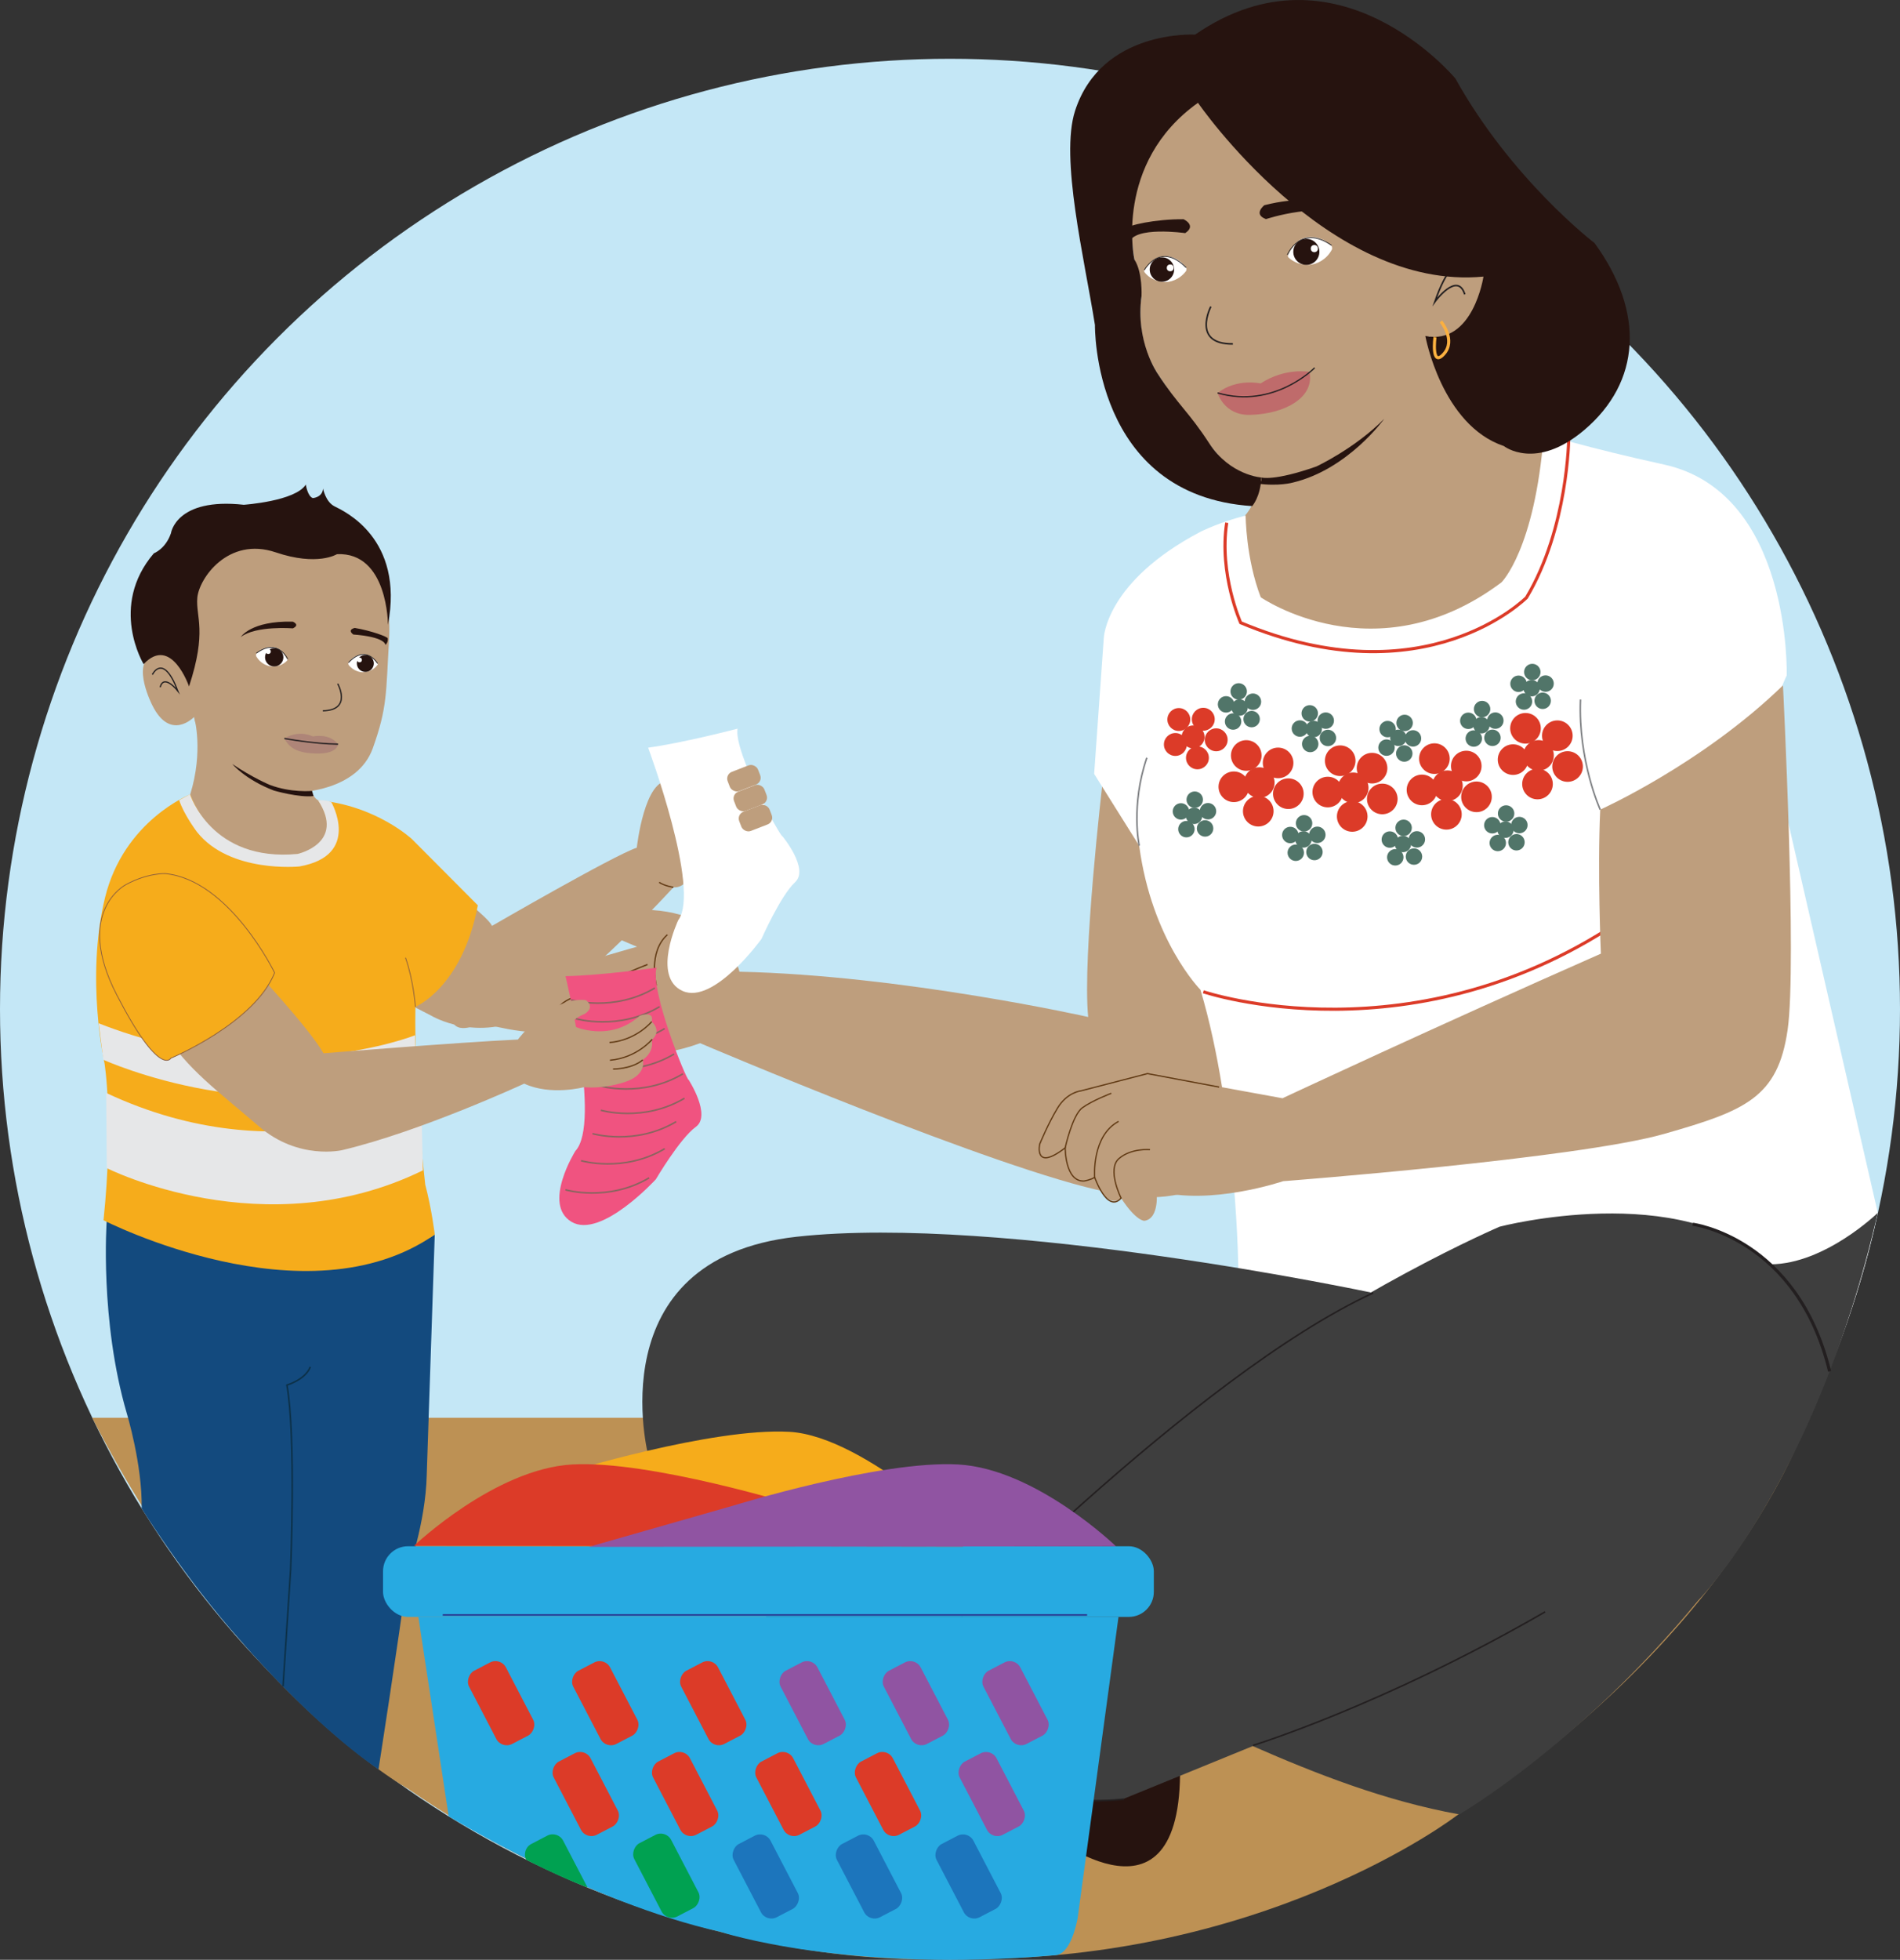 <?xml version="1.0" encoding="UTF-8"?>
<svg id="Layer_1" data-name="Layer 1" xmlns="http://www.w3.org/2000/svg" viewBox="0 0 1220 1257.95">
  <rect x="0" y="0" width="1220" height="1257.95" fill="#333333" stroke="none"/>
  <defs>
    <style>
      .cls-1 {
        stroke: #603913;
      }

      .cls-1, .cls-2 {
        stroke-width: .8px;
      }

      .cls-1, .cls-2, .cls-3, .cls-4, .cls-5, .cls-6, .cls-7, .cls-8, .cls-9, .cls-10, .cls-11, .cls-12 {
        stroke-miterlimit: 10;
      }

      .cls-1, .cls-2, .cls-5, .cls-6, .cls-7, .cls-8, .cls-9, .cls-10, .cls-11, .cls-12 {
        fill: none;
      }

      .cls-2, .cls-5, .cls-9, .cls-12 {
        stroke: #231f20;
      }

      .cls-13 {
        fill: #00a151;
      }

      .cls-14 {
        fill: #e6e7e8;
      }

      .cls-15, .cls-3 {
        fill: #f6ac1b;
      }

      .cls-16 {
        fill: #f05380;
      }

      .cls-17 {
        fill: #fff;
      }

      .cls-18 {
        fill: #9054a2;
      }

      .cls-19 {
        fill: #ae8578;
      }

      .cls-20 {
        fill: #bd9154;
      }

      .cls-21 {
        fill: #be9e7d;
      }

      .cls-22 {
        fill: #bf6b6b;
      }

      .cls-23 {
        fill: #c4e7f6;
      }

      .cls-24 {
        fill: #dc3b28;
      }

      .cls-25 {
        fill: #134a7e;
      }

      .cls-26 {
        fill: #1c75bc;
      }

      .cls-27 {
        fill: #3e3e3e;
      }

      .cls-28 {
        fill: #27aae1;
      }

      .cls-29 {
        fill: #517569;
      }

      .cls-30 {
        fill: #26130f;
      }

      .cls-3 {
        stroke: #8b5e3c;
      }

      .cls-3, .cls-12 {
        stroke-width: .5px;
      }

      .cls-4 {
        fill: #2b3990;
        stroke: #2b3990;
      }

      .cls-5, .cls-6, .cls-7 {
        stroke-width: 2px;
      }

      .cls-6 {
        stroke: #dc3b28;
      }

      .cls-7 {
        stroke: #fbb040;
      }

      .cls-8 {
        stroke: #0c3149;
      }

      .cls-10 {
        stroke: #8b645f;
      }

      .cls-11 {
        stroke: #808285;
      }
    </style>
  </defs>
  <circle class="cls-23" cx="610" cy="647.73" r="610"/>
  <path class="cls-20" d="M59.21,910.01l1101.56,.02s-40.51,134.1-225.6,255.47c0,0-126.14,96.99-326.48,91.64,0,0-167.61,14.2-346.6-108.88,0,0-113.96-63.88-202.88-238.26Z"/>
  <g>
    <path class="cls-30" d="M669.9,1174.46s86.72,71.71,87.82-35.51l-93-9.85,5.18,45.36Z"/>
    <path class="cls-21" d="M707.89,502.96s-12.99,110.82-9.17,149.8c0,0-119.23-26.75-223.93-29.04,0,0-8.41-41.27-65.73-39.74,0,0-31.33-25.98-44.33-12.23-12.99,13.76,44.33,35.92,44.33,35.92,0,0-121.52,33.63-119.23,45.86,2.29,12.23,19.11,3.06,19.11,3.06,0,0,32.1,9.17,44.33,4.59,0,0,39.74,29.04,96.3,8.41,0,0,191.83,81.78,261.38,95.53,0,0,88.65,26.75,107-69.55l9.03-157.52"/>
    <path class="cls-21" d="M932.68,210.01s14.93,53.83,64.55,57.22c0,0-11.7,194.36-142.59,213.29,0,0-100.9-15.33-55.82-148.93,0,0,9.31-8.88,9.06-25.42"/>
    <path class="cls-21" d="M918.12,167.51s-17.97-121.89-128.33-119.06c0,0-78,8.48-61.39,118.13,0,0,6.16,17.22,4.18,26.92,0,0-3.53,24.77,10.66,46.23,21.24,32.12,40.99,54.67,40.99,54.67,0,0,12.34,15.11,39.62,12.55,0,0,19.09-2.57,41.8-20.8,0,0,58.65-34.54,51.67-70.42,0,0,28.84,15.08,36.32-29.03,0,0,4.19-60.42-35.52-19.18Z"/>
    <path class="cls-30" d="M812.9,140.63s37.22-12.31,54.63-.34c0,0-13.13-19.36-55.7-8.57,0,0-7.43,5.82,1.08,8.91Z"/>
    <path class="cls-30" d="M723.18,146.76c.42-2.09,19-6.22,36.78-6.04,0,0,8.6,3.9,1.06,8.91,0,0-33.03-4.72-35.93,6.23,0,0-2.96-3.95-1.92-9.1Z"/>
    <path class="cls-9" d="M777.49,196.78s-12.64,24.29,14.14,23.97"/>
    <path class="cls-9" d="M948.66,174.99s-12.44-24.33-27.35,18.75c0,0,14.54-19.92,19.23-4.78"/>
    <path class="cls-30" d="M809.86,306.47s7.92,2.61,35.37-7.04c0,0,24.59-11.43,43.59-30.6,0,0-23.19,32.41-58.57,40.89,0,0-9.17,2.66-23.34,.62,0,0,4.03-.16,2.95-3.87Z"/>
    <g>
      <path class="cls-17" d="M855.35,158.98s-.05-.81-.7-1.44c-2.16-2.08-7.05-5.91-14.26-5.37-8.07,.61-11.94,8.52-13.25,11.34-.23,.49-.17,.89-.17,.89,0,0,0,.45,.3,.75,1.4,1.4,6.01,5.25,13.66,4.79,4.55-.27,10.75-3.2,14.24-9.67,.24-.45,.22-1,.19-1.29Z"/>
      <circle class="cls-30" cx="838.81" cy="161.66" r="8.37"/>
      <circle class="cls-17" cx="843.95" cy="159.56" r="2.3"/>
      <path class="cls-12" d="M826.63,163.56s8.37-20,28.32-6.11"/>
    </g>
    <g>
      <path class="cls-17" d="M761.85,172.89s.07-.76-.45-1.44c-1.71-2.25-5.71-6.51-12.49-7.03-7.59-.59-12.32,6.22-13.95,8.65-.28,.42-.29,.81-.29,.81,0,0-.06,.42,.17,.74,1.1,1.5,4.84,5.74,12.02,6.41,4.27,.4,10.46-1.44,14.63-6.95,.29-.38,.35-.9,.36-1.17Z"/>
      <circle class="cls-30" cx="746.08" cy="173" r="7.84"/>
      <circle class="cls-17" cx="751.4" cy="171.94" r="2.2"/>
      <path class="cls-12" d="M734.81,173.32s10.15-18.53,26.8-1.54"/>
    </g>
    <path class="cls-17" d="M1205.74,778.49l-59.87-260.94c-24.41-32.11,1.39-83.98,1.39-83.98,0,0,3.33-117.38-78.75-135.38-49.56-10.87-77.24-19.5-77.24-19.5-5.76,74.16-27.17,95.11-27.17,95.11-80.68,60.65-154.57,9.58-154.57,9.58-9.65-25.17-9.69-52.45-9.69-52.45-16.44,4.11-28.77,10.28-28.77,10.28-61.52,32.23-62.34,68.51-62.34,68.51l-6.17,87.01,28.93,46.12c8.06,60.82,39.34,92.48,39.34,92.48,23.68,79.5,24.38,182.8,24.38,182.8,52.78,36.83,106.57,20.68,106.57,20.68,94.59-2.77,202.42,26.26,269.49,48.17,0,0,21.45-47.01,34.46-108.47"/>
    <path class="cls-6" d="M1007.31,280.91s-.38,57.97-27.13,102.65c0,0-65.03,65.84-183.52,16.16,0,0-14.05-31.27-8.98-64.19"/>
    <path class="cls-6" d="M772.64,636.58s136.01,46.04,271.93-48.38c0,0,20.29-19.88,34.19-38.4"/>
    <g>
      <circle class="cls-24" cx="860.55" cy="488.29" r="9.83"/>
      <circle class="cls-24" cx="868.91" cy="505.7" r="9.83"/>
      <circle class="cls-24" cx="868.27" cy="524.04" r="9.83"/>
      <circle class="cls-24" cx="852.57" cy="508.39" r="9.83"/>
      <circle class="cls-24" cx="887.57" cy="512.82" r="9.83"/>
      <circle class="cls-24" cx="881" cy="493.06" r="9.83"/>
    </g>
    <g>
      <circle class="cls-24" cx="800.23" cy="484.92" r="9.83"/>
      <circle class="cls-24" cx="808.59" cy="502.33" r="9.83"/>
      <circle class="cls-24" cx="807.94" cy="520.68" r="9.83"/>
      <circle class="cls-24" cx="792.25" cy="505.02" r="9.83"/>
      <circle class="cls-24" cx="827.25" cy="509.45" r="9.83"/>
      <circle class="cls-24" cx="820.68" cy="489.69" r="9.83"/>
    </g>
    <g>
      <circle class="cls-24" cx="921.04" cy="486.94" r="9.83"/>
      <circle class="cls-24" cx="929.4" cy="504.34" r="9.83"/>
      <circle class="cls-24" cx="928.75" cy="522.69" r="9.83"/>
      <circle class="cls-24" cx="913.06" cy="507.03" r="9.83"/>
      <circle class="cls-24" cx="948.06" cy="511.46" r="9.83"/>
      <circle class="cls-24" cx="941.49" cy="491.7" r="9.83"/>
    </g>
    <g>
      <circle class="cls-24" cx="979.53" cy="467.48" r="9.83"/>
      <circle class="cls-24" cx="987.89" cy="484.88" r="9.83"/>
      <circle class="cls-24" cx="987.24" cy="503.23" r="9.83"/>
      <circle class="cls-24" cx="971.55" cy="487.57" r="9.83"/>
      <circle class="cls-24" cx="1006.55" cy="492" r="9.83"/>
      <circle class="cls-24" cx="999.98" cy="472.24" r="9.83"/>
    </g>
    <g>
      <circle class="cls-24" cx="756.93" cy="461.84" r="7.35"/>
      <circle class="cls-24" cx="766.1" cy="473" r="7.35"/>
      <circle class="cls-24" cx="768.88" cy="486.44" r="7.35"/>
      <circle class="cls-24" cx="754.7" cy="477.86" r="7.35"/>
      <circle class="cls-24" cx="780.92" cy="474.86" r="7.35"/>
      <circle class="cls-24" cx="772.63" cy="461.67" r="7.35"/>
    </g>
    <g>
      <circle class="cls-29" cx="983.9" cy="431.36" r="5.28"/>
      <circle class="cls-29" cx="983.48" cy="441.73" r="5.28"/>
      <circle class="cls-29" cx="978.55" cy="450.28" r="5.28"/>
      <circle class="cls-29" cx="975.05" cy="438.89" r="5.28"/>
      <circle class="cls-29" cx="990.55" cy="449.81" r="5.28"/>
      <circle class="cls-29" cx="992.41" cy="438.77" r="5.28"/>
    </g>
    <g>
      <circle class="cls-29" cx="951.66" cy="455.13" r="5.28"/>
      <circle class="cls-29" cx="951.24" cy="465.5" r="5.28"/>
      <circle class="cls-29" cx="946.32" cy="474.04" r="5.28"/>
      <circle class="cls-29" cx="942.81" cy="462.66" r="5.28"/>
      <circle class="cls-29" cx="958.31" cy="473.58" r="5.28"/>
      <circle class="cls-29" cx="960.17" cy="462.54" r="5.28"/>
    </g>
    <g>
      <circle class="cls-29" cx="967.08" cy="522.17" r="5.28"/>
      <circle class="cls-29" cx="966.66" cy="532.54" r="5.28"/>
      <circle class="cls-29" cx="961.73" cy="541.09" r="5.28"/>
      <circle class="cls-29" cx="958.22" cy="529.7" r="5.28"/>
      <circle class="cls-29" cx="973.73" cy="540.62" r="5.28"/>
      <circle class="cls-29" cx="975.59" cy="529.58" r="5.28"/>
    </g>
    <g>
      <circle class="cls-29" cx="901.27" cy="531.36" r="5.28"/>
      <circle class="cls-29" cx="900.85" cy="541.73" r="5.28"/>
      <circle class="cls-29" cx="895.92" cy="550.28" r="5.28"/>
      <circle class="cls-29" cx="892.41" cy="538.89" r="5.28"/>
      <circle class="cls-29" cx="907.92" cy="549.81" r="5.28"/>
      <circle class="cls-29" cx="909.78" cy="538.77" r="5.28"/>
    </g>
    <g>
      <circle class="cls-29" cx="837.36" cy="528.44" r="5.28"/>
      <circle class="cls-29" cx="836.95" cy="538.81" r="5.28"/>
      <circle class="cls-29" cx="832.02" cy="547.35" r="5.28"/>
      <circle class="cls-29" cx="828.51" cy="535.97" r="5.28"/>
      <circle class="cls-29" cx="844.01" cy="546.89" r="5.28"/>
      <circle class="cls-29" cx="845.87" cy="535.85" r="5.28"/>
    </g>
    <g>
      <circle class="cls-29" cx="767.14" cy="513.29" r="5.28"/>
      <circle class="cls-29" cx="766.72" cy="523.66" r="5.28"/>
      <circle class="cls-29" cx="761.8" cy="532.21" r="5.28"/>
      <circle class="cls-29" cx="758.29" cy="520.82" r="5.28"/>
      <circle class="cls-29" cx="773.79" cy="531.74" r="5.28"/>
      <circle class="cls-29" cx="775.65" cy="520.7" r="5.28"/>
    </g>
    <g>
      <circle class="cls-29" cx="901.91" cy="464.03" r="5.28"/>
      <circle class="cls-29" cx="897.9" cy="473.6" r="5.28"/>
      <circle class="cls-29" cx="890.29" cy="479.88" r="5.28"/>
      <circle class="cls-29" cx="890.99" cy="467.99" r="5.28"/>
      <circle class="cls-29" cx="901.69" cy="483.65" r="5.28"/>
      <circle class="cls-29" cx="907.29" cy="473.96" r="5.28"/>
    </g>
    <g>
      <circle class="cls-29" cx="841" cy="457.89" r="5.28"/>
      <circle class="cls-29" cx="843.57" cy="467.94" r="5.28"/>
      <circle class="cls-29" cx="841.29" cy="477.54" r="5.28"/>
      <circle class="cls-29" cx="834.67" cy="467.63" r="5.28"/>
      <circle class="cls-29" cx="852.65" cy="473.67" r="5.28"/>
      <circle class="cls-29" cx="851.28" cy="462.56" r="5.28"/>
    </g>
    <g>
      <circle class="cls-29" cx="795.37" cy="443.8" r="5.28"/>
      <circle class="cls-29" cx="795.91" cy="454.16" r="5.28"/>
      <circle class="cls-29" cx="791.78" cy="463.12" r="5.28"/>
      <circle class="cls-29" cx="787.25" cy="452.11" r="5.28"/>
      <circle class="cls-29" cx="803.68" cy="461.57" r="5.28"/>
      <circle class="cls-29" cx="804.52" cy="450.4" r="5.28"/>
    </g>
    <path class="cls-30" d="M769.23,65.98s83.23,121.08,183.31,111.56c0,0-6.63,44.25-37.32,38.12,0,0,10.4,57.22,50.41,70.65,0,0,20.4,16.17,51.64-10.3,36.28-30.75,39.07-75.46,6.61-119.98,0,0-53.15-40.55-89.39-105.66,0,0-75.65-91.21-167.12-28.14,0,0-60.02-3.54-77.04,48.82-9.84,30.29,6.01,95.02,12.74,137.59,0,0-1.86,109.52,100.96,116.21,0,0,5.41-5.92,5.84-18.37,0,0-20.02-1.3-33.4-21.89-13.37-20.59-19.88-24.32-33.22-44.86,0,0-14.33-20.43-10.27-49.68,0,0,.78-15.24-4.58-23.46,0,0-13.47-61.93,40.83-100.6"/>
    <path class="cls-7" d="M925.21,206.35s9.99,11.98,1.82,20.93c-8.17,8.95-5.63-10.9-5.63-10.9"/>
    <path class="cls-1" d="M410.14,640.31s-55.23-12.74-55.23,17.7"/>
    <path class="cls-1" d="M386.77,631.1s26.91-11.33,29.03-12.04"/>
    <path class="cls-1" d="M421.47,632.52s-5.66-21.24,7.08-32.57"/>
    <path class="cls-11" d="M1027.52,519.69s-14.31-31.5-12.69-70.68"/>
    <path class="cls-11" d="M731.5,542.84s-5.59-25.72,4.91-56.49"/>
    <path class="cls-27" d="M881.73,829.91s-237.96-50.63-370.06-36.1c-128.94,14.18-95.25,141.2-95.25,141.2,0,0,96.55,148.18,177.63,204.94,0,0,49.53,38.96,121.26-20.82,0,0,30.23-108.76-12.81-158.98h0l179.23-130.23Z"/>
    <path class="cls-27" d="M1136.92,811.53c-57.31-54.64-173.96-24.17-173.96-24.17,0,0-95.97,40.94-190.83,113.47-106.87,81.7-174.2,156.77-174.2,156.77,0,113.71,123.61,97,123.61,97l82.87-33.84c40.59,17.77,85.01,35.23,132.56,43.84,0,0,76.26-43.86,153.47-137.32,0,0,75.28-75.68,115.3-248.8,0,0-33.81,32.85-68.82,33.04"/>
    <path class="cls-9" d="M804.53,1120.32s83.54-25.65,187.6-85.73"/>
    <path class="cls-9" d="M721.73,1154.86c-130.4,12.81-123.81-97.26-123.81-97.26,0,0,169.05-174.82,283.8-227.69"/>
    <path class="cls-5" d="M1086.91,785.81s67.05,8.61,87.9,94.44"/>
    <path class="cls-21" d="M1144.85,439.94s9.05,178.71,3.01,220.95c-6.24,43.67-27.16,52.05-79.2,66.9-55.69,15.89-244.77,30.38-244.77,30.38,0,0-46.89,15.96-81.26,6.23,0,0,2.16,17.78-7.81,19.2,0,0-5.18,.38-14.96-14.55,0,0-8.54,9.14-16.96-13.36,0,0-10.94,9.66-17.11-8.31l-1.82-10.64s-11.07,10.19-15.44,5.12c-4.37-5.07,5.12-17.92,5.12-17.92,0,0,7.54-22.96,20.16-23.71,12.63-.75,42.97-11.12,42.97-11.12l86.73,15.83s97.63-45.73,204.42-92.81c0,0-2.28-53.07-.42-92.45,0,0,65.28-29.21,117.33-79.75Z"/>
    <path class="cls-1" d="M782.82,697.75l-46.03-8.63-42.97,11.12s-8.68,.92-14.79,11.02c-6.11,10.1-11.43,23.13-11.43,23.13,0,0-3.93,18,16.38,2.36,0,0-.16,21.84,12.07,21.31,0,0,4.41-.72,6.86-2.36,0,0,8.07,23.3,16.96,13.36,0,0-9.31-18.62-1.35-25.44,7.96-6.82,19.89-5.68,19.89-5.68"/>
    <path class="cls-1" d="M683.97,736.75s4.59-21.03,10.99-25.69c6.4-4.66,18.63-9.31,18.63-9.31"/>
    <path class="cls-1" d="M702.9,755.7s-2.12-26.59,15.34-35.9"/>
    <g>
      <path class="cls-22" d="M840.81,238.7s-15.42-2.99-31.41,7.44c0,0-15.07-3.58-27.57,6.08,0,0,4.11,14.44,20.74,14.08,22.12-.47,41.73-11.02,38.25-27.6Z"/>
      <path class="cls-2" d="M844.14,236.09s-26.11,26.68-62.32,16.13"/>
    </g>
  </g>
  <g>
    <path class="cls-25" d="M243.02,1135.74s12.58-80.28,18.63-126.02c0,0,11.63-31.82,12.35-62.85l5.16-154.44s-61.23,44.53-210.65-8.61c0,0-4.6,63.49,12.88,123.3,0,0,10.04,32.94,9.58,61.11,0,0,27.78,45.01,63.51,84.84,0,0,43.82,51.82,88.53,82.67Z"/>
    <path class="cls-8" d="M181.73,1082.48l4.87-74.78s3.56-85.45-2.37-118.68c0,0,11.89-3.4,15-11.67"/>
    <path class="cls-21" d="M291.14,571.99s22.31,16.73,24.79,22.31c0,0,78.08-45.23,92.95-50.19,0,0,4.96-45.23,21.07-42.76,16.11,2.48,17.97,6.82,17.97,6.82,0,0-1.78,10.4-19.13,6.07,0,0,9.49,31.57,10.11,53.26,0,0-2.88,2.51-6.47,2.02,0,0-57.63,63.2-91.71,81.79-34.08,18.59-63.82,.62-63.82,.62l-19.21-9.91-4.34-24.17,37.8-45.85Z"/>
    <g>
      <path class="cls-16" d="M363.12,626.57s23.07,94.45,6.32,112.22c0,0-21.39,34.18-2.48,45.46,18.91,11.28,54.18-27.31,54.18-27.31,0,0,15.43-26.23,25.64-33.62,10.21-7.39-4.6-30.23-4.6-30.23-1.38,.37-24.95-57.61-20.6-71.97,0,0-35.19,4.99-58.46,5.45Z"/>
      <path class="cls-10" d="M366.74,641.85s27.38,8.01,53.75-7.68"/>
      <path class="cls-10" d="M369.74,653.86s27.38,8.01,53.75-7.68"/>
      <path class="cls-10" d="M373.08,667.89s27.38,8.01,53.75-7.68"/>
      <path class="cls-10" d="M379.09,684.24s27.38,8.01,53.75-7.68"/>
      <path class="cls-10" d="M384.77,696.93s27.38,8.01,53.75-7.68"/>
      <path class="cls-10" d="M385.77,712.62s27.38,8.01,53.75-7.68"/>
      <path class="cls-10" d="M380.43,727.64s27.38,8.01,53.75-7.68"/>
      <path class="cls-10" d="M373.08,745s27.38,8.01,53.75-7.68"/>
      <path class="cls-10" d="M363.07,763.7s27.38,8.01,53.75-7.68"/>
    </g>
    <path class="cls-21" d="M124.81,460.97s5.94,21.15-2.68,48.95c0,0,5.05,44.6,57.4,53.59,0,0,57.29-9.07,24.74-49.85,0,0-5.15-2.24-4-10.96,0,0-61.42-4-75.46-41.72Z"/>
    <path class="cls-21" d="M238.56,364.44s13.3,12.07,11.25,46.32c-2.05,34.26-.96,42.96-10.41,69.46-9.94,27.89-48.08,28.31-48.08,28.31,0,0-60.32-14.79-66.75-48.28,0,0-15.22,15.97-26.84-7.68,0,0-13.27-25.98-.34-31.89,0,0,13.9-4.36,21.12,10.51,0,0-5.06-59.37,15.39-67.59,0,0,51.68-45.6,104.67,.82Z"/>
    <path class="cls-2" d="M216.84,438.84s9.55,17.03-9.54,17.4"/>
    <path class="cls-2" d="M97.82,433.03s6.85-14.5,16.38,10.5c0,0-8.89-11.41-11.37-2.45"/>
    <path class="cls-30" d="M200.38,507.67s-13.67,1.3-27.17-3.89c0,0-10.89-4.49-24.05-13.38,0,0,8.28,10.02,26.75,17.05,0,0,16.18,4.67,25.4,3.52,0,0-.53-1.59-.93-3.31Z"/>
    <path class="cls-19" d="M182.58,473.99s8.33-5.82,18.35-1.29c0,0,10.54-2.38,16.13,4.95,0,0-.16,7.26-17.19,5.88-7.28-.59-13.61-2.39-17.29-9.54Z"/>
    <path class="cls-15" d="M122.13,509.92s-42.69,16.72-54.74,66.45c-12.56,51.84-.28,106.13-.28,106.13,0,0,6.03,36.29-.64,100.74,0,0,130.21,66.72,212.7,9.19,0,0-1.95-16.41-6.12-32.03,0,0-7.25-61.89-6.31-114.16,0,0,30.08-12.36,40.08-65.14l-42.27-42.46s-23.05-21.65-60.27-24.98c0,0,19.6,27.07-13.07,34.54,0,0-49.47,11.2-69.07-38.27Z"/>
    <path class="cls-30" d="M188.04,403.33s-23.79-1.91-33.45,5.58c0,0,6.43-10.53,33.37-9.9,0,0,5.03,1.97,.08,4.32Z"/>
    <path class="cls-30" d="M248.96,409.73c-.17-1.06-10.81-4.95-21.16-6.67,0,0-5.14,1.02-.94,4.22,0,0,19.37,1.07,20.65,6.68,0,0,1.87-1.61,1.45-4.22Z"/>
    <path class="cls-14" d="M122.01,509.84s13.61,43.58,69.07,38.27c0,0,31.16-6.81,13.07-34.54,0,0,6.43-.07,8.66,1.41,0,0,19.43,34.13-20.6,41.18,0,0-44.61,4.52-65.74-22.17,0,0-8.46-11.15-11.42-20.41l6.96-3.74Z"/>
    <path class="cls-14" d="M66.35,680.23s108.57,49.32,200.93,5.3l-.83-21.02s-90.6,36.39-203.07-7.68l2.97,23.4Z"/>
    <path class="cls-14" d="M270.45,705.28s-88.6,49.57-202.28-3.76l.41,48.27s101.21,51.27,202.96,1.44l-1.09-45.95Z"/>
    <path class="cls-30" d="M92.21,426.29s-22.49-37.08,6.57-71.13c0,0,7.55-2.78,10.99-12.91,0,0,3.18-23.05,46.77-18.25,0,0,33.28-2.29,39.81-12.99,0,0,1.12,7.58,4.52,8.69,0,0,6.12-.33,6.59-6.12,0,0,1.49,8.45,7.34,11.42,5.85,2.97,44.94,20.3,34.31,76.04,0,0,.02-46.83-32.75-45.34,0,0-12.43,7.93-39.33-1.17-30.57-10.34-49.33,16.83-50.34,29.24s6.4,21.25-5.31,56.82c0,0-11.38-33.19-29.15-14.3Z"/>
    <g>
      <path class="cls-17" d="M164.37,420.37s.02-.57,.46-1.03c1.47-1.51,4.83-4.32,9.92-4.09,5.69,.25,8.59,5.74,9.58,7.69,.17,.34,.14,.63,.14,.63,0,0,0,.32-.2,.53-.96,1.01-4.11,3.83-9.51,3.67-3.21-.09-7.64-2.02-10.24-6.49-.18-.31-.18-.7-.16-.91Z"/>
      <circle class="cls-30" cx="176.07" cy="421.89" r="5.89"/>
      <circle class="cls-17" cx="172.25" cy="418.16" r="1.62"/>
      <path class="cls-12" d="M184.68,422.97s-6.33-13.89-20.07-3.68"/>
    </g>
    <g>
      <path class="cls-17" d="M223.64,426.1s-.06-.53,.28-1.01c1.14-1.6,3.82-4.64,8.52-5.15,5.26-.57,8.69,4.05,9.87,5.7,.2,.28,.22,.55,.22,.55,0,0,.05,.29-.1,.52-.73,1.06-3.23,4.09-8.2,4.71-2.96,.37-7.29-.77-10.3-4.51-.21-.26-.26-.62-.28-.81Z"/>
      <circle class="cls-30" cx="234.58" cy="425.83" r="5.45"/>
      <circle class="cls-17" cx="230.85" cy="423.6" r="1.53"/>
      <path class="cls-12" d="M242.41,425.81s-7.44-12.64-18.64-.49"/>
    </g>
    <path class="cls-17" d="M416.17,479.91s33.89,91.13,19.33,110.73c0,0-17.27,36.43,2.82,45.44s50.64-33.42,50.64-33.42c0,0,12.28-27.85,21.56-36.38,9.28-8.53-8.09-29.49-8.09-29.49-1.33,.52-31.48-54.32-28.83-69.09,0,0-34.37,9.04-57.43,12.21Z"/>
    <path class="cls-3" d="M266.73,646.25s-1.11-16.6-6.36-31.54"/>
    <path class="cls-21" d="M162.4,621.33s35.91,38.27,45.33,54.75c0,0,86.55-7.06,124.81-8.83,0,0,20.61-27.67,43.57-25.32,0,0,6.48,4.12-.59,8.83,0,0-15.31,5.89-2.94,9.42,12.36,3.53,26.49,2.35,38.27-8.24,0,0,9.51-3.5,7.6,3.82,0,0,7.01,5.73,0,11.78,0,0,2.23,7.01-5.73,12.74,0,0,3.18,9.55-11.78,14.33-14.97,4.78-25.8,3.18-25.8,3.18,0,0-21.34,5.73-38.54-2.23,0,0-66.88,30.89-116.89,42.68,0,0-28.03,6.69-53.51-15.29-25.48-21.98-46.82-37.26-60.51-60.2"/>
    <path class="cls-1" d="M418.45,655.77s-9.66,11.9-27.11,13.43"/>
    <path class="cls-1" d="M418.76,667.1s-9.66,11.9-27.11,13.43"/>
    <path class="cls-1" d="M412.72,680.29s-5.42,5.51-19.08,5.92"/>
    <path class="cls-1" d="M432.42,569.51s-5.57-.76-9.19-3.17"/>
    <path class="cls-3" d="M80.84,567.82s-33.6,17.09-5.89,70.73c27.7,53.64,34.78,40.67,34.78,40.67,0,0,53.64-22.4,66.61-54.82,0,0-28.88-59.53-70.14-63.66,0,0-11.2-.59-25.35,7.07Z"/>
    <rect class="cls-21" x="471.34" y="505.6" width="20.87" height="13.22" rx="4.65" ry="4.65" transform="translate(-152.42 208.47) rotate(-21.16)"/>
    <rect class="cls-21" x="474.67" y="518.48" width="20.87" height="13.22" rx="4.65" ry="4.65" transform="translate(-156.85 210.54) rotate(-21.16)"/>
    <rect class="cls-21" x="467.26" y="492.88" width="20.87" height="13.22" rx="4.65" ry="4.65" transform="translate(-148.11 206.13) rotate(-21.16)"/>
    <path class="cls-2" d="M182.58,473.99s18.29,3.45,34.48,3.66"/>
  </g>
  <g>
    <path class="cls-15" d="M628.47,993.37s-71.82-71.56-121.68-74.33c-49.86-2.77-144.04,26.32-144.04,26.32l-80.51,46.78,346.24,1.23Z"/>
    <rect class="cls-28" x="245.95" y="992.48" width="494.93" height="45.37" rx="16.07" ry="16.07"/>
    <path class="cls-28" d="M268.63,1037.85l19.47,127.93s89.36,55.18,174.41,74.19c0,0,80.64,26.71,215.29,15.02,7.04-.61,11.55-11.04,14.1-23.36l26.29-193.77"/>
    <path class="cls-13" d="M377.28,1211.58l-15.69-30.13c-1.92-3.7-6.48-5.13-10.17-3.21l-10.28,5.36c-3.7,1.92-5.13,6.48-3.21,10.17,0,0,20.91,10.77,39.36,17.81Z"/>
    <rect class="cls-13" x="401.34" y="1190.55" width="52.94" height="26.68" rx="7.54" ry="7.54" transform="translate(1298.03 268.42) rotate(62.49)"/>
    <rect class="cls-26" x="465.16" y="1191.06" width="52.94" height="26.68" rx="7.54" ry="7.54" transform="translate(1332.82 212.09) rotate(62.49)"/>
    <rect class="cls-26" x="531.45" y="1191.06" width="52.94" height="26.68" rx="7.54" ry="7.54" transform="translate(1368.49 153.3) rotate(62.49)"/>
    <rect class="cls-26" x="595.41" y="1191.06" width="52.94" height="26.68" rx="7.54" ry="7.54" transform="translate(1402.92 96.57) rotate(62.49)"/>
    <rect class="cls-24" x="362.14" y="1079.84" width="52.94" height="26.68" rx="7.54" ry="7.54" transform="translate(1178.74 243.62) rotate(62.49)"/>
    <rect class="cls-24" x="295.25" y="1079.84" width="52.94" height="26.68" rx="7.54" ry="7.54" transform="translate(1142.74 302.94) rotate(62.49)"/>
    <rect class="cls-24" x="431.46" y="1079.84" width="52.94" height="26.68" rx="7.54" ry="7.54" transform="translate(1216.04 182.13) rotate(62.49)"/>
    <rect class="cls-18" x="495.27" y="1079.84" width="52.94" height="26.68" rx="7.54" ry="7.54" transform="translate(1250.39 125.53) rotate(62.49)"/>
    <rect class="cls-18" x="561.56" y="1079.84" width="52.94" height="26.68" rx="7.54" ry="7.54" transform="translate(1286.06 66.74) rotate(62.49)"/>
    <rect class="cls-18" x="625.52" y="1079.84" width="52.94" height="26.68" rx="7.54" ry="7.54" transform="translate(1320.48 10.01) rotate(62.49)"/>
    <rect class="cls-18" x="610.26" y="1138.16" width="52.94" height="26.68" rx="7.54" ry="7.54" transform="translate(1363.99 54.93) rotate(62.49)"/>
    <rect class="cls-24" x="349.59" y="1138.14" width="52.94" height="26.68" rx="7.54" ry="7.54" transform="translate(1223.7 286.12) rotate(62.49)"/>
    <rect class="cls-24" x="413.41" y="1138.14" width="52.94" height="26.68" rx="7.54" ry="7.54" transform="translate(1258.04 229.51) rotate(62.49)"/>
    <rect class="cls-24" x="479.7" y="1138.14" width="52.94" height="26.68" rx="7.54" ry="7.54" transform="translate(1293.71 170.72) rotate(62.49)"/>
    <rect class="cls-24" x="543.66" y="1138.14" width="52.94" height="26.68" rx="7.54" ry="7.54" transform="translate(1328.13 113.99) rotate(62.49)"/>
    <path class="cls-24" d="M265.82,992.22s51.82-49.46,101.68-52.23c49.86-2.77,144.04,26.32,144.04,26.32l107.16,26.42-352.88-.51Z"/>
    <path class="cls-18" d="M716.55,992.5s-51.47-49.74-101.33-52.51c-49.86-2.77-144.04,26.32-144.04,26.32l-93.09,26.58,338.46-.39Z"/>
    <line class="cls-4" x1="284.28" y1="1036.59" x2="698.03" y2="1036.59"/>
  </g>
</svg>